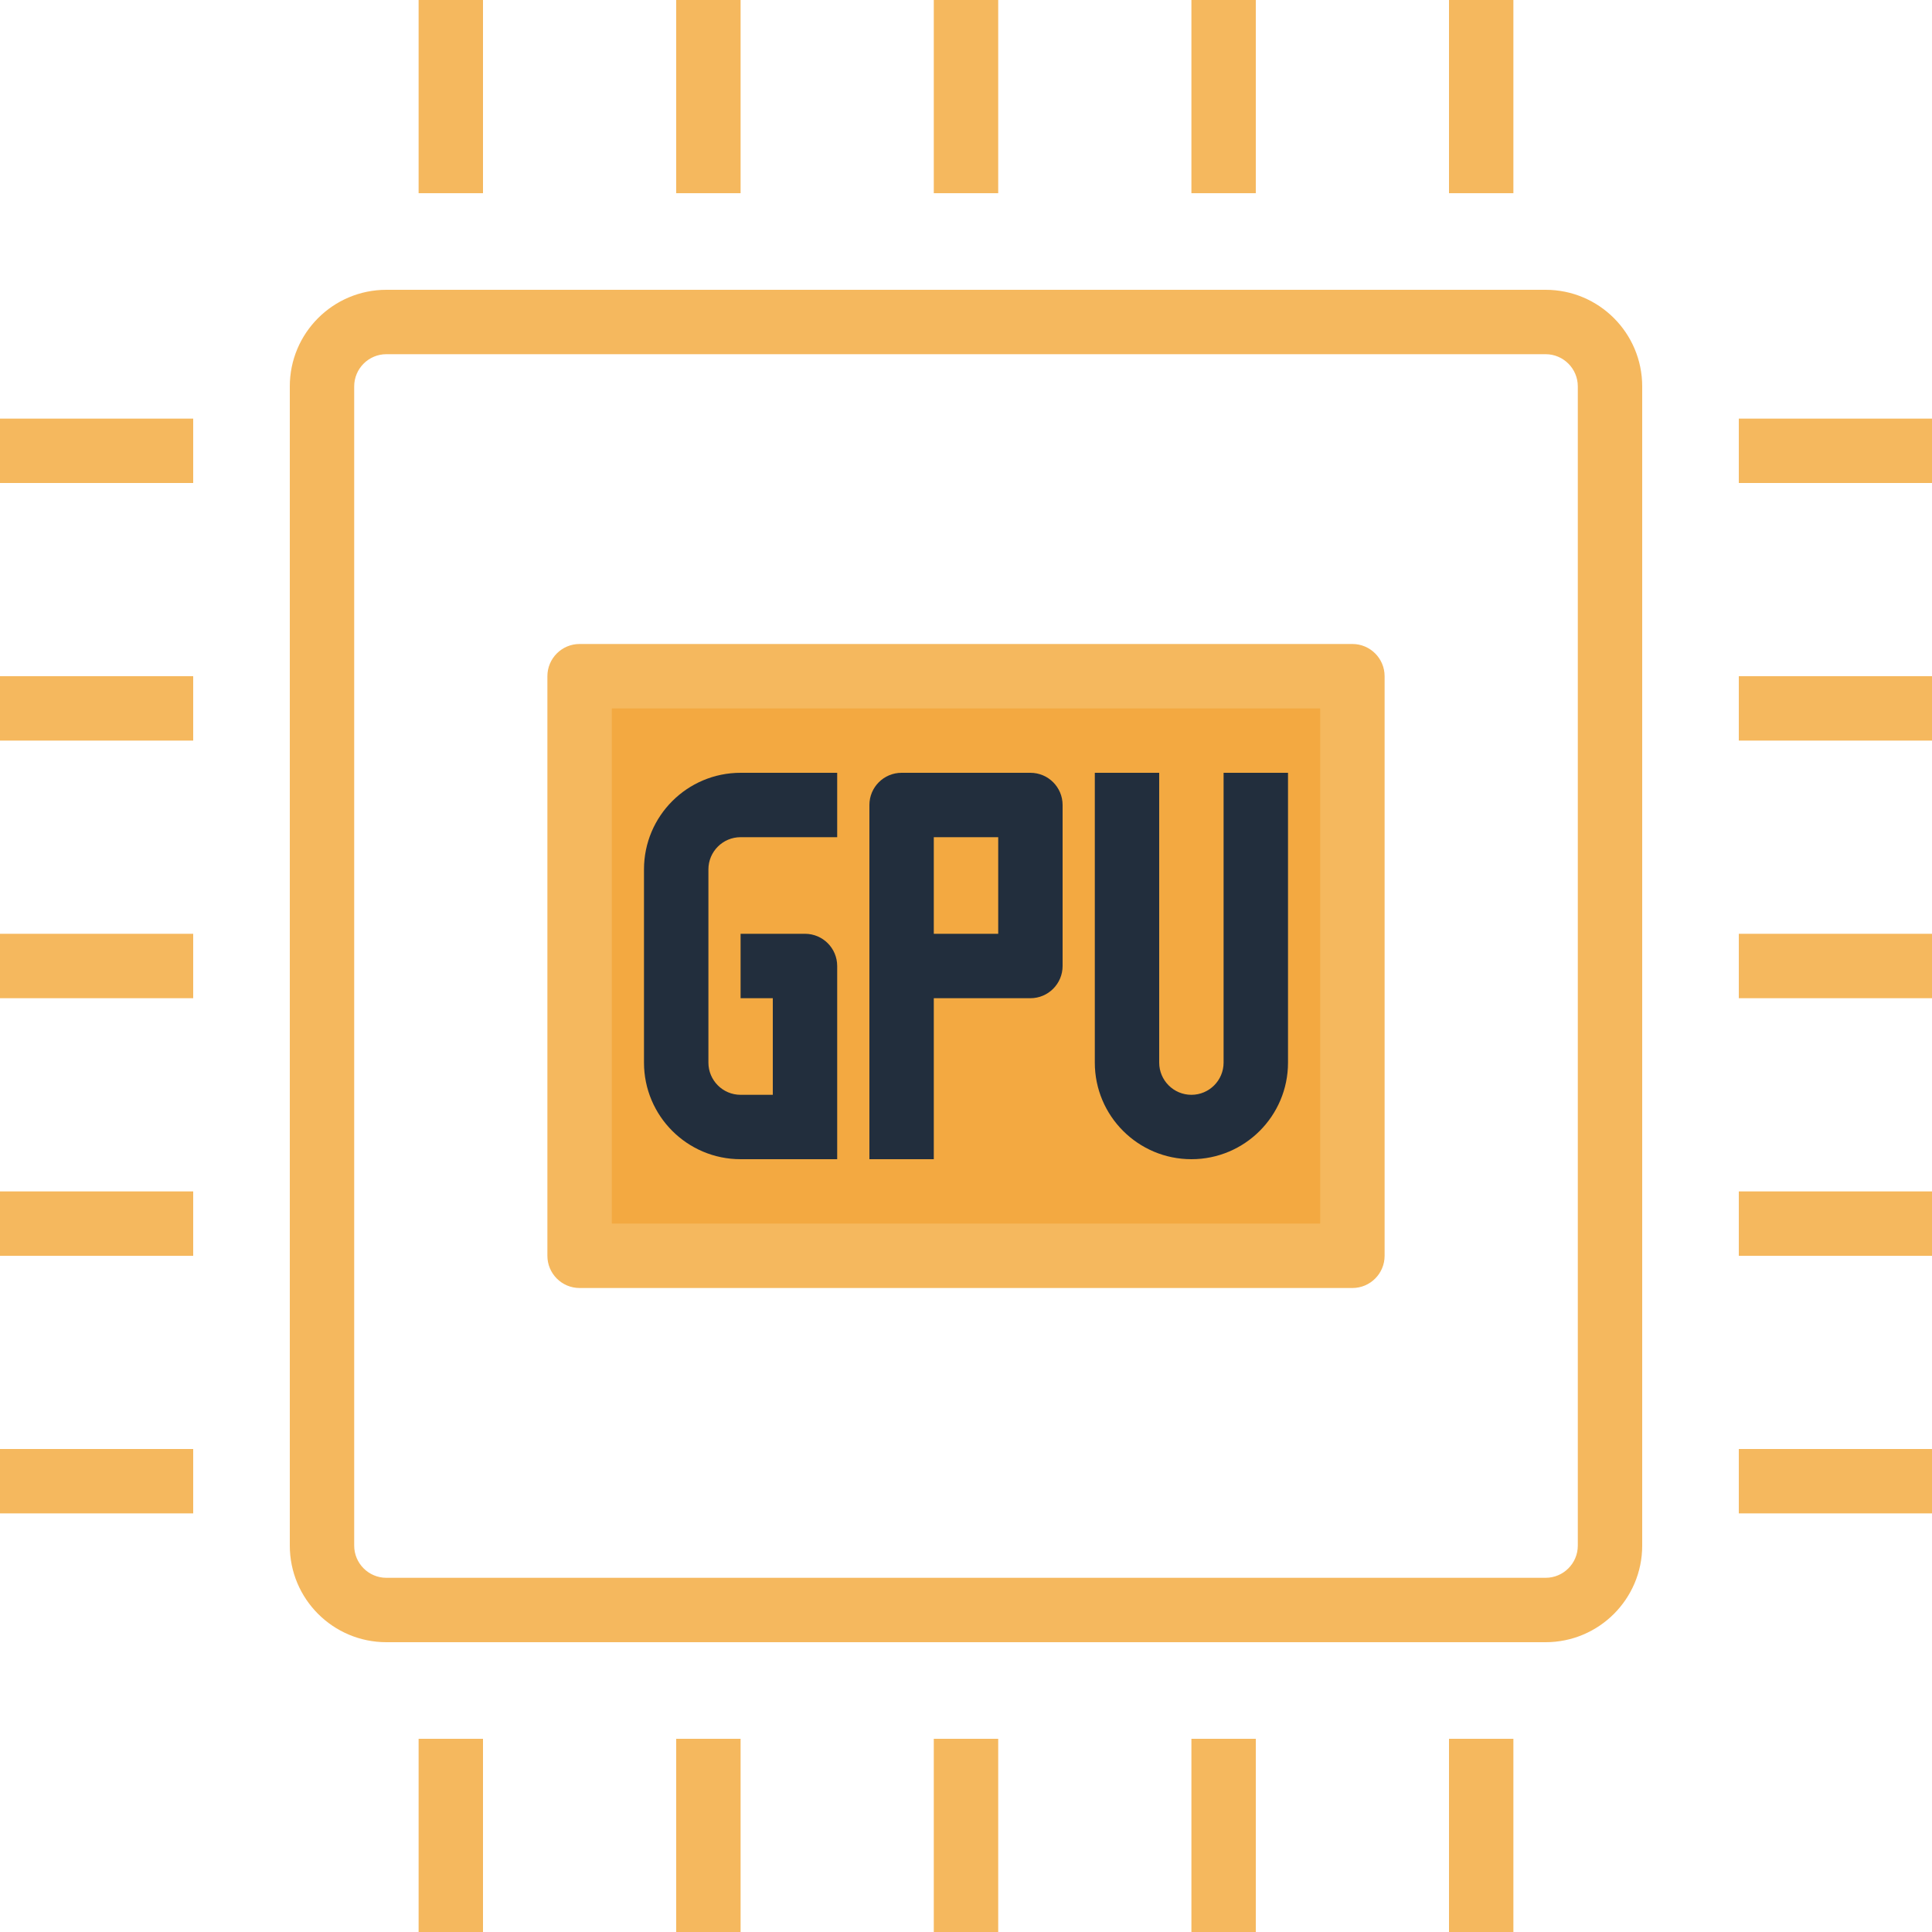 <svg viewBox="0 0 70 70" fill="none" xmlns="http://www.w3.org/2000/svg">
<path d="M21 24.5H49V45.5H21V24.5Z" fill="#F3A941"/>
<path d="M56 10.5H14C12.067 10.5 10.5 12.067 10.5 14V56C10.5 57.933 12.067 59.5 14 59.5H56C57.933 59.5 59.5 57.933 59.5 56V14C59.5 12.067 57.933 10.5 56 10.5ZM57.167 56C57.167 56.644 56.644 57.167 56 57.167H14C13.356 57.167 12.833 56.644 12.833 56V14C12.833 13.356 13.356 12.833 14 12.833H56C56.644 12.833 57.167 13.356 57.167 14V56Z" fill="#F5B85E"/>
<path d="M49 23.333H21C20.356 23.333 19.833 23.856 19.833 24.5V45.5C19.833 46.144 20.356 46.667 21 46.667H49C49.644 46.667 50.167 46.144 50.167 45.5V24.5C50.167 23.856 49.644 23.333 49 23.333ZM47.833 44.333H22.167V25.667H47.833V44.333Z" fill="#F5B85E"/>
<path d="M26.833 42H30.333V35C30.333 34.356 29.811 33.833 29.167 33.833H26.833V36.167H28V39.667H26.833C26.189 39.667 25.667 39.144 25.667 38.5V31.5C25.667 30.856 26.189 30.333 26.833 30.333H30.333V28H26.833C24.9 28 23.333 29.567 23.333 31.5V38.5C23.333 40.433 24.9 42 26.833 42Z" fill="#222E3D"/>
<path d="M43.167 42C45.1 42 46.667 40.433 46.667 38.5V28H44.333V38.5C44.333 39.144 43.811 39.667 43.167 39.667C42.523 39.667 42 39.144 42 38.5V28H39.667V38.5C39.667 40.433 41.234 42 43.167 42Z" fill="#222E3D"/>
<path d="M33.833 36.167H37.333C37.978 36.167 38.5 35.644 38.5 35V29.167C38.5 28.522 37.978 28 37.333 28H32.667C32.022 28 31.5 28.522 31.5 29.167V42H33.833V36.167ZM33.833 30.333H36.167V33.833H33.833V30.333Z" fill="#222E3D"/>
<path d="M15.167 0H17.5V7H15.167V0Z" fill="#F5B85E"/>
<path d="M24.5 0H26.833V7H24.5V0Z" fill="#F5B85E"/>
<path d="M33.833 0H36.167V7H33.833V0Z" fill="#F5B85E"/>
<path d="M43.167 0H45.5V7H43.167V0Z" fill="#F5B85E"/>
<path d="M52.5 0H54.833V7H52.5V0Z" fill="#F5B85E"/>
<path d="M15.167 63H17.5V70H15.167V63Z" fill="#F5B85E"/>
<path d="M24.5 63H26.833V70H24.5V63Z" fill="#F5B85E"/>
<path d="M33.833 63H36.167V70H33.833V63Z" fill="#F5B85E"/>
<path d="M43.167 63H45.5V70H43.167V63Z" fill="#F5B85E"/>
<path d="M52.5 63H54.833V70H52.5V63Z" fill="#F5B85E"/>
<path d="M63 15.167H70V17.5H63V15.167Z" fill="#F5B85E"/>
<path d="M63 24.5H70V26.833H63V24.5Z" fill="#F5B85E"/>
<path d="M63 33.833H70V36.167H63V33.833Z" fill="#F5B85E"/>
<path d="M63 43.167H70V45.5H63V43.167Z" fill="#F5B85E"/>
<path d="M63 52.5H70V54.833H63V52.5Z" fill="#F5B85E"/>
<path d="M0 15.167H7V17.5H0V15.167Z" fill="#F5B85E"/>
<path d="M0 24.5H7V26.833H0V24.5Z" fill="#F5B85E"/>
<path d="M0 33.833H7V36.167H0V33.833Z" fill="#F5B85E"/>
<path d="M0 43.167H7V45.5H0V43.167Z" fill="#F5B85E"/>
<path d="M0 52.5H7V54.833H0V52.5Z" fill="#F5B85E"/>
</svg>
